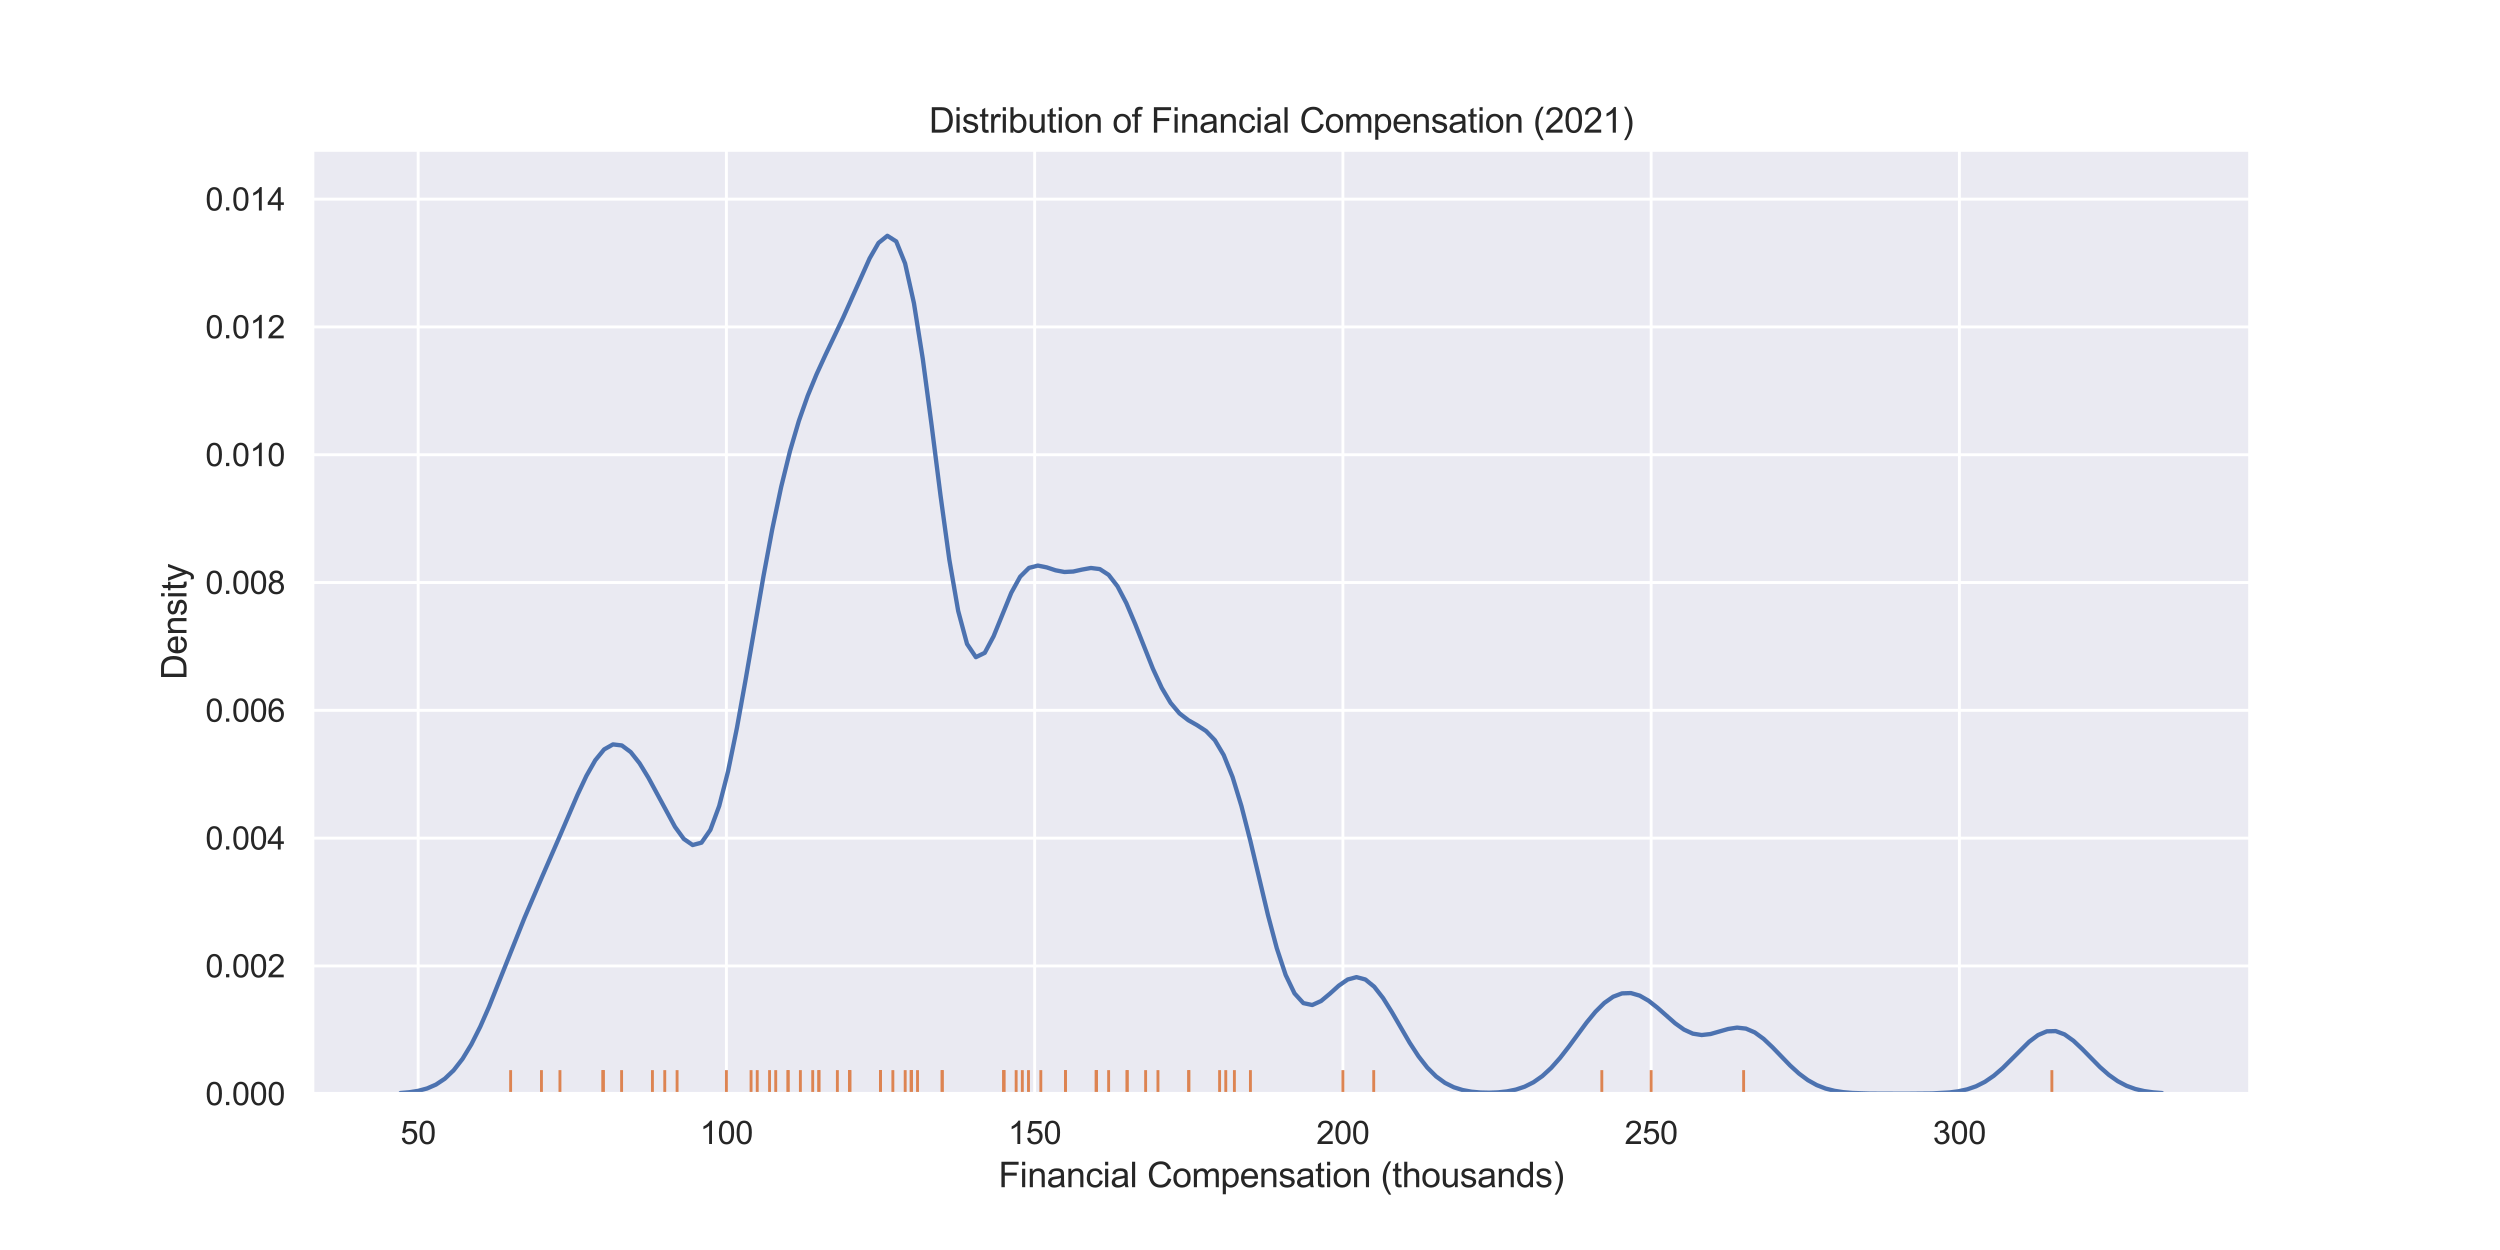 <?xml version="1.0" encoding="utf-8" standalone="no"?>
<!DOCTYPE svg PUBLIC "-//W3C//DTD SVG 1.1//EN"
  "http://www.w3.org/Graphics/SVG/1.1/DTD/svg11.dtd">
<svg height="432pt" version="1.1" viewBox="0 0 864 432" width="864pt" xmlns="http://www.w3.org/2000/svg" xmlns:xlink="http://www.w3.org/1999/xlink">
 <defs>
  <style type="text/css">*{stroke-linecap:butt;stroke-linejoin:round;}</style>
 </defs>
 <g id="figure_1">
  <g id="patch_1">
   <path d="M 0 432 
L 864 432 
L 864 0 
L 0 0 
z
" style="fill:#ffffff;"/>
  </g>
  <g id="axes_1">
   <g id="patch_2">
    <path d="M 108 378 
L 777.6 378 
L 777.6 51.84 
L 108 51.84 
z
" style="fill:#eaeaf2;"/>
   </g>
   <g id="matplotlib.axis_1">
    <g id="xtick_1">
     <g id="line2d_1">
      <path clip-path="url(#pac7ac197fe)" d="M 144.515 378 
L 144.515 51.84 
" style="fill:none;stroke:#ffffff;stroke-linecap:round;"/>
     </g>
     <g id="text_1">
      <!-- 50 -->
      <g style="fill:#262626;" transform="translate(138.398 395.374)scale(0.11 -0.11)">
       <defs>
        <path d="M 266 1200 
L 856 1250 
Q 922 819 1161 601 
Q 1400 384 1738 384 
Q 2144 384 2425 690 
Q 2706 997 2706 1503 
Q 2706 1984 2436 2262 
Q 2166 2541 1728 2541 
Q 1456 2541 1237 2417 
Q 1019 2294 894 2097 
L 366 2166 
L 809 4519 
L 3088 4519 
L 3088 3981 
L 1259 3981 
L 1013 2750 
Q 1425 3038 1878 3038 
Q 2478 3038 2890 2622 
Q 3303 2206 3303 1553 
Q 3303 931 2941 478 
Q 2500 -78 1738 -78 
Q 1113 -78 717 272 
Q 322 622 266 1200 
z
" id="ArialMT-35" transform="scale(0.016)"/>
        <path d="M 266 2259 
Q 266 3072 433 3567 
Q 600 4063 929 4331 
Q 1259 4600 1759 4600 
Q 2128 4600 2406 4451 
Q 2684 4303 2865 4023 
Q 3047 3744 3150 3342 
Q 3253 2941 3253 2259 
Q 3253 1453 3087 958 
Q 2922 463 2592 192 
Q 2263 -78 1759 -78 
Q 1097 -78 719 397 
Q 266 969 266 2259 
z
M 844 2259 
Q 844 1131 1108 757 
Q 1372 384 1759 384 
Q 2147 384 2411 759 
Q 2675 1134 2675 2259 
Q 2675 3391 2411 3762 
Q 2147 4134 1753 4134 
Q 1366 4134 1134 3806 
Q 844 3388 844 2259 
z
" id="ArialMT-30" transform="scale(0.016)"/>
       </defs>
       <use xlink:href="#ArialMT-35"/>
       <use x="55.615" xlink:href="#ArialMT-30"/>
      </g>
     </g>
    </g>
    <g id="xtick_2">
     <g id="line2d_2">
      <path clip-path="url(#pac7ac197fe)" d="M 251.046 378 
L 251.046 51.84 
" style="fill:none;stroke:#ffffff;stroke-linecap:round;"/>
     </g>
     <g id="text_2">
      <!-- 100 -->
      <g style="fill:#262626;" transform="translate(241.87 395.374)scale(0.11 -0.11)">
       <defs>
        <path d="M 2384 0 
L 1822 0 
L 1822 3584 
Q 1619 3391 1289 3197 
Q 959 3003 697 2906 
L 697 3450 
Q 1169 3672 1522 3987 
Q 1875 4303 2022 4600 
L 2384 4600 
L 2384 0 
z
" id="ArialMT-31" transform="scale(0.016)"/>
       </defs>
       <use xlink:href="#ArialMT-31"/>
       <use x="55.615" xlink:href="#ArialMT-30"/>
       <use x="111.23" xlink:href="#ArialMT-30"/>
      </g>
     </g>
    </g>
    <g id="xtick_3">
     <g id="line2d_3">
      <path clip-path="url(#pac7ac197fe)" d="M 357.576 378 
L 357.576 51.84 
" style="fill:none;stroke:#ffffff;stroke-linecap:round;"/>
     </g>
     <g id="text_3">
      <!-- 150 -->
      <g style="fill:#262626;" transform="translate(348.4 395.374)scale(0.11 -0.11)">
       <use xlink:href="#ArialMT-31"/>
       <use x="55.615" xlink:href="#ArialMT-35"/>
       <use x="111.23" xlink:href="#ArialMT-30"/>
      </g>
     </g>
    </g>
    <g id="xtick_4">
     <g id="line2d_4">
      <path clip-path="url(#pac7ac197fe)" d="M 464.106 378 
L 464.106 51.84 
" style="fill:none;stroke:#ffffff;stroke-linecap:round;"/>
     </g>
     <g id="text_4">
      <!-- 200 -->
      <g style="fill:#262626;" transform="translate(454.93 395.374)scale(0.11 -0.11)">
       <defs>
        <path d="M 3222 541 
L 3222 0 
L 194 0 
Q 188 203 259 391 
Q 375 700 629 1000 
Q 884 1300 1366 1694 
Q 2113 2306 2375 2664 
Q 2638 3022 2638 3341 
Q 2638 3675 2398 3904 
Q 2159 4134 1775 4134 
Q 1369 4134 1125 3890 
Q 881 3647 878 3216 
L 300 3275 
Q 359 3922 746 4261 
Q 1134 4600 1788 4600 
Q 2447 4600 2831 4234 
Q 3216 3869 3216 3328 
Q 3216 3053 3103 2787 
Q 2991 2522 2730 2228 
Q 2469 1934 1863 1422 
Q 1356 997 1212 845 
Q 1069 694 975 541 
L 3222 541 
z
" id="ArialMT-32" transform="scale(0.016)"/>
       </defs>
       <use xlink:href="#ArialMT-32"/>
       <use x="55.615" xlink:href="#ArialMT-30"/>
       <use x="111.23" xlink:href="#ArialMT-30"/>
      </g>
     </g>
    </g>
    <g id="xtick_5">
     <g id="line2d_5">
      <path clip-path="url(#pac7ac197fe)" d="M 570.636 378 
L 570.636 51.84 
" style="fill:none;stroke:#ffffff;stroke-linecap:round;"/>
     </g>
     <g id="text_5">
      <!-- 250 -->
      <g style="fill:#262626;" transform="translate(561.461 395.374)scale(0.11 -0.11)">
       <use xlink:href="#ArialMT-32"/>
       <use x="55.615" xlink:href="#ArialMT-35"/>
       <use x="111.23" xlink:href="#ArialMT-30"/>
      </g>
     </g>
    </g>
    <g id="xtick_6">
     <g id="line2d_6">
      <path clip-path="url(#pac7ac197fe)" d="M 677.166 378 
L 677.166 51.84 
" style="fill:none;stroke:#ffffff;stroke-linecap:round;"/>
     </g>
     <g id="text_6">
      <!-- 300 -->
      <g style="fill:#262626;" transform="translate(667.991 395.374)scale(0.11 -0.11)">
       <defs>
        <path d="M 269 1209 
L 831 1284 
Q 928 806 1161 595 
Q 1394 384 1728 384 
Q 2125 384 2398 659 
Q 2672 934 2672 1341 
Q 2672 1728 2419 1979 
Q 2166 2231 1775 2231 
Q 1616 2231 1378 2169 
L 1441 2663 
Q 1497 2656 1531 2656 
Q 1891 2656 2178 2843 
Q 2466 3031 2466 3422 
Q 2466 3731 2256 3934 
Q 2047 4138 1716 4138 
Q 1388 4138 1169 3931 
Q 950 3725 888 3313 
L 325 3413 
Q 428 3978 793 4289 
Q 1159 4600 1703 4600 
Q 2078 4600 2393 4439 
Q 2709 4278 2876 4000 
Q 3044 3722 3044 3409 
Q 3044 3113 2884 2869 
Q 2725 2625 2413 2481 
Q 2819 2388 3044 2092 
Q 3269 1797 3269 1353 
Q 3269 753 2831 336 
Q 2394 -81 1725 -81 
Q 1122 -81 723 278 
Q 325 638 269 1209 
z
" id="ArialMT-33" transform="scale(0.016)"/>
       </defs>
       <use xlink:href="#ArialMT-33"/>
       <use x="55.615" xlink:href="#ArialMT-30"/>
       <use x="111.23" xlink:href="#ArialMT-30"/>
      </g>
     </g>
    </g>
    <g id="text_7">
     <!-- Financial Compensation (thousands) -->
     <g style="fill:#262626;" transform="translate(345.087 410.295)scale(0.12 -0.12)">
      <defs>
       <path d="M 525 0 
L 525 4581 
L 3616 4581 
L 3616 4041 
L 1131 4041 
L 1131 2622 
L 3281 2622 
L 3281 2081 
L 1131 2081 
L 1131 0 
L 525 0 
z
" id="ArialMT-46" transform="scale(0.016)"/>
       <path d="M 425 3934 
L 425 4581 
L 988 4581 
L 988 3934 
L 425 3934 
z
M 425 0 
L 425 3319 
L 988 3319 
L 988 0 
L 425 0 
z
" id="ArialMT-69" transform="scale(0.016)"/>
       <path d="M 422 0 
L 422 3319 
L 928 3319 
L 928 2847 
Q 1294 3394 1984 3394 
Q 2284 3394 2536 3286 
Q 2788 3178 2913 3003 
Q 3038 2828 3088 2588 
Q 3119 2431 3119 2041 
L 3119 0 
L 2556 0 
L 2556 2019 
Q 2556 2363 2490 2533 
Q 2425 2703 2258 2804 
Q 2091 2906 1866 2906 
Q 1506 2906 1245 2678 
Q 984 2450 984 1813 
L 984 0 
L 422 0 
z
" id="ArialMT-6e" transform="scale(0.016)"/>
       <path d="M 2588 409 
Q 2275 144 1986 34 
Q 1697 -75 1366 -75 
Q 819 -75 525 192 
Q 231 459 231 875 
Q 231 1119 342 1320 
Q 453 1522 633 1644 
Q 813 1766 1038 1828 
Q 1203 1872 1538 1913 
Q 2219 1994 2541 2106 
Q 2544 2222 2544 2253 
Q 2544 2597 2384 2738 
Q 2169 2928 1744 2928 
Q 1347 2928 1158 2789 
Q 969 2650 878 2297 
L 328 2372 
Q 403 2725 575 2942 
Q 747 3159 1072 3276 
Q 1397 3394 1825 3394 
Q 2250 3394 2515 3294 
Q 2781 3194 2906 3042 
Q 3031 2891 3081 2659 
Q 3109 2516 3109 2141 
L 3109 1391 
Q 3109 606 3145 398 
Q 3181 191 3288 0 
L 2700 0 
Q 2613 175 2588 409 
z
M 2541 1666 
Q 2234 1541 1622 1453 
Q 1275 1403 1131 1340 
Q 988 1278 909 1158 
Q 831 1038 831 891 
Q 831 666 1001 516 
Q 1172 366 1500 366 
Q 1825 366 2078 508 
Q 2331 650 2450 897 
Q 2541 1088 2541 1459 
L 2541 1666 
z
" id="ArialMT-61" transform="scale(0.016)"/>
       <path d="M 2588 1216 
L 3141 1144 
Q 3050 572 2676 248 
Q 2303 -75 1759 -75 
Q 1078 -75 664 370 
Q 250 816 250 1647 
Q 250 2184 428 2587 
Q 606 2991 970 3192 
Q 1334 3394 1763 3394 
Q 2303 3394 2647 3120 
Q 2991 2847 3088 2344 
L 2541 2259 
Q 2463 2594 2264 2762 
Q 2066 2931 1784 2931 
Q 1359 2931 1093 2626 
Q 828 2322 828 1663 
Q 828 994 1084 691 
Q 1341 388 1753 388 
Q 2084 388 2306 591 
Q 2528 794 2588 1216 
z
" id="ArialMT-63" transform="scale(0.016)"/>
       <path d="M 409 0 
L 409 4581 
L 972 4581 
L 972 0 
L 409 0 
z
" id="ArialMT-6c" transform="scale(0.016)"/>
       <path id="ArialMT-20" transform="scale(0.016)"/>
       <path d="M 3763 1606 
L 4369 1453 
Q 4178 706 3683 314 
Q 3188 -78 2472 -78 
Q 1731 -78 1267 223 
Q 803 525 561 1097 
Q 319 1669 319 2325 
Q 319 3041 592 3573 
Q 866 4106 1370 4382 
Q 1875 4659 2481 4659 
Q 3169 4659 3637 4309 
Q 4106 3959 4291 3325 
L 3694 3184 
Q 3534 3684 3231 3912 
Q 2928 4141 2469 4141 
Q 1941 4141 1586 3887 
Q 1231 3634 1087 3207 
Q 944 2781 944 2328 
Q 944 1744 1114 1308 
Q 1284 872 1643 656 
Q 2003 441 2422 441 
Q 2931 441 3284 734 
Q 3638 1028 3763 1606 
z
" id="ArialMT-43" transform="scale(0.016)"/>
       <path d="M 213 1659 
Q 213 2581 725 3025 
Q 1153 3394 1769 3394 
Q 2453 3394 2887 2945 
Q 3322 2497 3322 1706 
Q 3322 1066 3130 698 
Q 2938 331 2570 128 
Q 2203 -75 1769 -75 
Q 1072 -75 642 372 
Q 213 819 213 1659 
z
M 791 1659 
Q 791 1022 1069 705 
Q 1347 388 1769 388 
Q 2188 388 2466 706 
Q 2744 1025 2744 1678 
Q 2744 2294 2464 2611 
Q 2184 2928 1769 2928 
Q 1347 2928 1069 2612 
Q 791 2297 791 1659 
z
" id="ArialMT-6f" transform="scale(0.016)"/>
       <path d="M 422 0 
L 422 3319 
L 925 3319 
L 925 2853 
Q 1081 3097 1340 3245 
Q 1600 3394 1931 3394 
Q 2300 3394 2536 3241 
Q 2772 3088 2869 2813 
Q 3263 3394 3894 3394 
Q 4388 3394 4653 3120 
Q 4919 2847 4919 2278 
L 4919 0 
L 4359 0 
L 4359 2091 
Q 4359 2428 4304 2576 
Q 4250 2725 4106 2815 
Q 3963 2906 3769 2906 
Q 3419 2906 3187 2673 
Q 2956 2441 2956 1928 
L 2956 0 
L 2394 0 
L 2394 2156 
Q 2394 2531 2256 2718 
Q 2119 2906 1806 2906 
Q 1569 2906 1367 2781 
Q 1166 2656 1075 2415 
Q 984 2175 984 1722 
L 984 0 
L 422 0 
z
" id="ArialMT-6d" transform="scale(0.016)"/>
       <path d="M 422 -1272 
L 422 3319 
L 934 3319 
L 934 2888 
Q 1116 3141 1344 3267 
Q 1572 3394 1897 3394 
Q 2322 3394 2647 3175 
Q 2972 2956 3137 2557 
Q 3303 2159 3303 1684 
Q 3303 1175 3120 767 
Q 2938 359 2589 142 
Q 2241 -75 1856 -75 
Q 1575 -75 1351 44 
Q 1128 163 984 344 
L 984 -1272 
L 422 -1272 
z
M 931 1641 
Q 931 1000 1190 694 
Q 1450 388 1819 388 
Q 2194 388 2461 705 
Q 2728 1022 2728 1688 
Q 2728 2322 2467 2637 
Q 2206 2953 1844 2953 
Q 1484 2953 1207 2617 
Q 931 2281 931 1641 
z
" id="ArialMT-70" transform="scale(0.016)"/>
       <path d="M 2694 1069 
L 3275 997 
Q 3138 488 2766 206 
Q 2394 -75 1816 -75 
Q 1088 -75 661 373 
Q 234 822 234 1631 
Q 234 2469 665 2931 
Q 1097 3394 1784 3394 
Q 2450 3394 2872 2941 
Q 3294 2488 3294 1666 
Q 3294 1616 3291 1516 
L 816 1516 
Q 847 969 1125 678 
Q 1403 388 1819 388 
Q 2128 388 2347 550 
Q 2566 713 2694 1069 
z
M 847 1978 
L 2700 1978 
Q 2663 2397 2488 2606 
Q 2219 2931 1791 2931 
Q 1403 2931 1139 2672 
Q 875 2413 847 1978 
z
" id="ArialMT-65" transform="scale(0.016)"/>
       <path d="M 197 991 
L 753 1078 
Q 800 744 1014 566 
Q 1228 388 1613 388 
Q 2000 388 2187 545 
Q 2375 703 2375 916 
Q 2375 1106 2209 1216 
Q 2094 1291 1634 1406 
Q 1016 1563 777 1677 
Q 538 1791 414 1992 
Q 291 2194 291 2438 
Q 291 2659 392 2848 
Q 494 3038 669 3163 
Q 800 3259 1026 3326 
Q 1253 3394 1513 3394 
Q 1903 3394 2198 3281 
Q 2494 3169 2634 2976 
Q 2775 2784 2828 2463 
L 2278 2388 
Q 2241 2644 2061 2787 
Q 1881 2931 1553 2931 
Q 1166 2931 1000 2803 
Q 834 2675 834 2503 
Q 834 2394 903 2306 
Q 972 2216 1119 2156 
Q 1203 2125 1616 2013 
Q 2213 1853 2448 1751 
Q 2684 1650 2818 1456 
Q 2953 1263 2953 975 
Q 2953 694 2789 445 
Q 2625 197 2315 61 
Q 2006 -75 1616 -75 
Q 969 -75 630 194 
Q 291 463 197 991 
z
" id="ArialMT-73" transform="scale(0.016)"/>
       <path d="M 1650 503 
L 1731 6 
Q 1494 -44 1306 -44 
Q 1000 -44 831 53 
Q 663 150 594 308 
Q 525 466 525 972 
L 525 2881 
L 113 2881 
L 113 3319 
L 525 3319 
L 525 4141 
L 1084 4478 
L 1084 3319 
L 1650 3319 
L 1650 2881 
L 1084 2881 
L 1084 941 
Q 1084 700 1114 631 
Q 1144 563 1211 522 
Q 1278 481 1403 481 
Q 1497 481 1650 503 
z
" id="ArialMT-74" transform="scale(0.016)"/>
       <path d="M 1497 -1347 
Q 1031 -759 709 28 
Q 388 816 388 1659 
Q 388 2403 628 3084 
Q 909 3875 1497 4659 
L 1900 4659 
Q 1522 4009 1400 3731 
Q 1209 3300 1100 2831 
Q 966 2247 966 1656 
Q 966 153 1900 -1347 
L 1497 -1347 
z
" id="ArialMT-28" transform="scale(0.016)"/>
       <path d="M 422 0 
L 422 4581 
L 984 4581 
L 984 2938 
Q 1378 3394 1978 3394 
Q 2347 3394 2619 3248 
Q 2891 3103 3008 2847 
Q 3125 2591 3125 2103 
L 3125 0 
L 2563 0 
L 2563 2103 
Q 2563 2525 2380 2717 
Q 2197 2909 1863 2909 
Q 1613 2909 1392 2779 
Q 1172 2650 1078 2428 
Q 984 2206 984 1816 
L 984 0 
L 422 0 
z
" id="ArialMT-68" transform="scale(0.016)"/>
       <path d="M 2597 0 
L 2597 488 
Q 2209 -75 1544 -75 
Q 1250 -75 995 37 
Q 741 150 617 320 
Q 494 491 444 738 
Q 409 903 409 1263 
L 409 3319 
L 972 3319 
L 972 1478 
Q 972 1038 1006 884 
Q 1059 663 1231 536 
Q 1403 409 1656 409 
Q 1909 409 2131 539 
Q 2353 669 2445 892 
Q 2538 1116 2538 1541 
L 2538 3319 
L 3100 3319 
L 3100 0 
L 2597 0 
z
" id="ArialMT-75" transform="scale(0.016)"/>
       <path d="M 2575 0 
L 2575 419 
Q 2259 -75 1647 -75 
Q 1250 -75 917 144 
Q 584 363 401 755 
Q 219 1147 219 1656 
Q 219 2153 384 2558 
Q 550 2963 881 3178 
Q 1213 3394 1622 3394 
Q 1922 3394 2156 3267 
Q 2391 3141 2538 2938 
L 2538 4581 
L 3097 4581 
L 3097 0 
L 2575 0 
z
M 797 1656 
Q 797 1019 1065 703 
Q 1334 388 1700 388 
Q 2069 388 2326 689 
Q 2584 991 2584 1609 
Q 2584 2291 2321 2609 
Q 2059 2928 1675 2928 
Q 1300 2928 1048 2622 
Q 797 2316 797 1656 
z
" id="ArialMT-64" transform="scale(0.016)"/>
       <path d="M 791 -1347 
L 388 -1347 
Q 1322 153 1322 1656 
Q 1322 2244 1188 2822 
Q 1081 3291 891 3722 
Q 769 4003 388 4659 
L 791 4659 
Q 1378 3875 1659 3084 
Q 1900 2403 1900 1659 
Q 1900 816 1576 28 
Q 1253 -759 791 -1347 
z
" id="ArialMT-29" transform="scale(0.016)"/>
      </defs>
      <use xlink:href="#ArialMT-46"/>
      <use x="61.084" xlink:href="#ArialMT-69"/>
      <use x="83.301" xlink:href="#ArialMT-6e"/>
      <use x="138.916" xlink:href="#ArialMT-61"/>
      <use x="194.531" xlink:href="#ArialMT-6e"/>
      <use x="250.146" xlink:href="#ArialMT-63"/>
      <use x="300.146" xlink:href="#ArialMT-69"/>
      <use x="322.363" xlink:href="#ArialMT-61"/>
      <use x="377.979" xlink:href="#ArialMT-6c"/>
      <use x="400.195" xlink:href="#ArialMT-20"/>
      <use x="427.979" xlink:href="#ArialMT-43"/>
      <use x="500.195" xlink:href="#ArialMT-6f"/>
      <use x="555.811" xlink:href="#ArialMT-6d"/>
      <use x="639.111" xlink:href="#ArialMT-70"/>
      <use x="694.727" xlink:href="#ArialMT-65"/>
      <use x="750.342" xlink:href="#ArialMT-6e"/>
      <use x="805.957" xlink:href="#ArialMT-73"/>
      <use x="855.957" xlink:href="#ArialMT-61"/>
      <use x="911.572" xlink:href="#ArialMT-74"/>
      <use x="939.355" xlink:href="#ArialMT-69"/>
      <use x="961.572" xlink:href="#ArialMT-6f"/>
      <use x="1017.188" xlink:href="#ArialMT-6e"/>
      <use x="1072.803" xlink:href="#ArialMT-20"/>
      <use x="1100.586" xlink:href="#ArialMT-28"/>
      <use x="1133.887" xlink:href="#ArialMT-74"/>
      <use x="1161.67" xlink:href="#ArialMT-68"/>
      <use x="1217.285" xlink:href="#ArialMT-6f"/>
      <use x="1272.9" xlink:href="#ArialMT-75"/>
      <use x="1328.516" xlink:href="#ArialMT-73"/>
      <use x="1378.516" xlink:href="#ArialMT-61"/>
      <use x="1434.131" xlink:href="#ArialMT-6e"/>
      <use x="1489.746" xlink:href="#ArialMT-64"/>
      <use x="1545.361" xlink:href="#ArialMT-73"/>
      <use x="1595.361" xlink:href="#ArialMT-29"/>
     </g>
    </g>
   </g>
   <g id="matplotlib.axis_2">
    <g id="ytick_1">
     <g id="line2d_7">
      <path clip-path="url(#pac7ac197fe)" d="M 108 378 
L 777.6 378 
" style="fill:none;stroke:#ffffff;stroke-linecap:round;"/>
     </g>
     <g id="text_8">
      <!-- 0.000 -->
      <g style="fill:#262626;" transform="translate(70.976 381.937)scale(0.11 -0.11)">
       <defs>
        <path d="M 581 0 
L 581 641 
L 1222 641 
L 1222 0 
L 581 0 
z
" id="ArialMT-2e" transform="scale(0.016)"/>
       </defs>
       <use xlink:href="#ArialMT-30"/>
       <use x="55.615" xlink:href="#ArialMT-2e"/>
       <use x="83.398" xlink:href="#ArialMT-30"/>
       <use x="139.014" xlink:href="#ArialMT-30"/>
       <use x="194.629" xlink:href="#ArialMT-30"/>
      </g>
     </g>
    </g>
    <g id="ytick_2">
     <g id="line2d_8">
      <path clip-path="url(#pac7ac197fe)" d="M 108 333.831 
L 777.6 333.831 
" style="fill:none;stroke:#ffffff;stroke-linecap:round;"/>
     </g>
     <g id="text_9">
      <!-- 0.002 -->
      <g style="fill:#262626;" transform="translate(70.976 337.768)scale(0.11 -0.11)">
       <use xlink:href="#ArialMT-30"/>
       <use x="55.615" xlink:href="#ArialMT-2e"/>
       <use x="83.398" xlink:href="#ArialMT-30"/>
       <use x="139.014" xlink:href="#ArialMT-30"/>
       <use x="194.629" xlink:href="#ArialMT-32"/>
      </g>
     </g>
    </g>
    <g id="ytick_3">
     <g id="line2d_9">
      <path clip-path="url(#pac7ac197fe)" d="M 108 289.662 
L 777.6 289.662 
" style="fill:none;stroke:#ffffff;stroke-linecap:round;"/>
     </g>
     <g id="text_10">
      <!-- 0.004 -->
      <g style="fill:#262626;" transform="translate(70.976 293.599)scale(0.11 -0.11)">
       <defs>
        <path d="M 2069 0 
L 2069 1097 
L 81 1097 
L 81 1613 
L 2172 4581 
L 2631 4581 
L 2631 1613 
L 3250 1613 
L 3250 1097 
L 2631 1097 
L 2631 0 
L 2069 0 
z
M 2069 1613 
L 2069 3678 
L 634 1613 
L 2069 1613 
z
" id="ArialMT-34" transform="scale(0.016)"/>
       </defs>
       <use xlink:href="#ArialMT-30"/>
       <use x="55.615" xlink:href="#ArialMT-2e"/>
       <use x="83.398" xlink:href="#ArialMT-30"/>
       <use x="139.014" xlink:href="#ArialMT-30"/>
       <use x="194.629" xlink:href="#ArialMT-34"/>
      </g>
     </g>
    </g>
    <g id="ytick_4">
     <g id="line2d_10">
      <path clip-path="url(#pac7ac197fe)" d="M 108 245.493 
L 777.6 245.493 
" style="fill:none;stroke:#ffffff;stroke-linecap:round;"/>
     </g>
     <g id="text_11">
      <!-- 0.006 -->
      <g style="fill:#262626;" transform="translate(70.976 249.43)scale(0.11 -0.11)">
       <defs>
        <path d="M 3184 3459 
L 2625 3416 
Q 2550 3747 2413 3897 
Q 2184 4138 1850 4138 
Q 1581 4138 1378 3988 
Q 1113 3794 959 3422 
Q 806 3050 800 2363 
Q 1003 2672 1297 2822 
Q 1591 2972 1913 2972 
Q 2475 2972 2870 2558 
Q 3266 2144 3266 1488 
Q 3266 1056 3080 686 
Q 2894 316 2569 119 
Q 2244 -78 1831 -78 
Q 1128 -78 684 439 
Q 241 956 241 2144 
Q 241 3472 731 4075 
Q 1159 4600 1884 4600 
Q 2425 4600 2770 4297 
Q 3116 3994 3184 3459 
z
M 888 1484 
Q 888 1194 1011 928 
Q 1134 663 1356 523 
Q 1578 384 1822 384 
Q 2178 384 2434 671 
Q 2691 959 2691 1453 
Q 2691 1928 2437 2201 
Q 2184 2475 1800 2475 
Q 1419 2475 1153 2201 
Q 888 1928 888 1484 
z
" id="ArialMT-36" transform="scale(0.016)"/>
       </defs>
       <use xlink:href="#ArialMT-30"/>
       <use x="55.615" xlink:href="#ArialMT-2e"/>
       <use x="83.398" xlink:href="#ArialMT-30"/>
       <use x="139.014" xlink:href="#ArialMT-30"/>
       <use x="194.629" xlink:href="#ArialMT-36"/>
      </g>
     </g>
    </g>
    <g id="ytick_5">
     <g id="line2d_11">
      <path clip-path="url(#pac7ac197fe)" d="M 108 201.324 
L 777.6 201.324 
" style="fill:none;stroke:#ffffff;stroke-linecap:round;"/>
     </g>
     <g id="text_12">
      <!-- 0.008 -->
      <g style="fill:#262626;" transform="translate(70.976 205.261)scale(0.11 -0.11)">
       <defs>
        <path d="M 1131 2484 
Q 781 2613 612 2850 
Q 444 3088 444 3419 
Q 444 3919 803 4259 
Q 1163 4600 1759 4600 
Q 2359 4600 2725 4251 
Q 3091 3903 3091 3403 
Q 3091 3084 2923 2848 
Q 2756 2613 2416 2484 
Q 2838 2347 3058 2040 
Q 3278 1734 3278 1309 
Q 3278 722 2862 322 
Q 2447 -78 1769 -78 
Q 1091 -78 675 323 
Q 259 725 259 1325 
Q 259 1772 486 2073 
Q 713 2375 1131 2484 
z
M 1019 3438 
Q 1019 3113 1228 2906 
Q 1438 2700 1772 2700 
Q 2097 2700 2305 2904 
Q 2513 3109 2513 3406 
Q 2513 3716 2298 3927 
Q 2084 4138 1766 4138 
Q 1444 4138 1231 3931 
Q 1019 3725 1019 3438 
z
M 838 1322 
Q 838 1081 952 856 
Q 1066 631 1291 507 
Q 1516 384 1775 384 
Q 2178 384 2440 643 
Q 2703 903 2703 1303 
Q 2703 1709 2433 1975 
Q 2163 2241 1756 2241 
Q 1359 2241 1098 1978 
Q 838 1716 838 1322 
z
" id="ArialMT-38" transform="scale(0.016)"/>
       </defs>
       <use xlink:href="#ArialMT-30"/>
       <use x="55.615" xlink:href="#ArialMT-2e"/>
       <use x="83.398" xlink:href="#ArialMT-30"/>
       <use x="139.014" xlink:href="#ArialMT-30"/>
       <use x="194.629" xlink:href="#ArialMT-38"/>
      </g>
     </g>
    </g>
    <g id="ytick_6">
     <g id="line2d_12">
      <path clip-path="url(#pac7ac197fe)" d="M 108 157.155 
L 777.6 157.155 
" style="fill:none;stroke:#ffffff;stroke-linecap:round;"/>
     </g>
     <g id="text_13">
      <!-- 0.010 -->
      <g style="fill:#262626;" transform="translate(70.976 161.092)scale(0.11 -0.11)">
       <use xlink:href="#ArialMT-30"/>
       <use x="55.615" xlink:href="#ArialMT-2e"/>
       <use x="83.398" xlink:href="#ArialMT-30"/>
       <use x="139.014" xlink:href="#ArialMT-31"/>
       <use x="194.629" xlink:href="#ArialMT-30"/>
      </g>
     </g>
    </g>
    <g id="ytick_7">
     <g id="line2d_13">
      <path clip-path="url(#pac7ac197fe)" d="M 108 112.986 
L 777.6 112.986 
" style="fill:none;stroke:#ffffff;stroke-linecap:round;"/>
     </g>
     <g id="text_14">
      <!-- 0.012 -->
      <g style="fill:#262626;" transform="translate(70.976 116.923)scale(0.11 -0.11)">
       <use xlink:href="#ArialMT-30"/>
       <use x="55.615" xlink:href="#ArialMT-2e"/>
       <use x="83.398" xlink:href="#ArialMT-30"/>
       <use x="139.014" xlink:href="#ArialMT-31"/>
       <use x="194.629" xlink:href="#ArialMT-32"/>
      </g>
     </g>
    </g>
    <g id="ytick_8">
     <g id="line2d_14">
      <path clip-path="url(#pac7ac197fe)" d="M 108 68.817 
L 777.6 68.817 
" style="fill:none;stroke:#ffffff;stroke-linecap:round;"/>
     </g>
     <g id="text_15">
      <!-- 0.014 -->
      <g style="fill:#262626;" transform="translate(70.976 72.754)scale(0.11 -0.11)">
       <use xlink:href="#ArialMT-30"/>
       <use x="55.615" xlink:href="#ArialMT-2e"/>
       <use x="83.398" xlink:href="#ArialMT-30"/>
       <use x="139.014" xlink:href="#ArialMT-31"/>
       <use x="194.629" xlink:href="#ArialMT-34"/>
      </g>
     </g>
    </g>
    <g id="text_16">
     <!-- Density -->
     <g style="fill:#262626;" transform="translate(64.45 234.926)rotate(-90)scale(0.12 -0.12)">
      <defs>
       <path d="M 494 0 
L 494 4581 
L 2072 4581 
Q 2606 4581 2888 4516 
Q 3281 4425 3559 4188 
Q 3922 3881 4101 3404 
Q 4281 2928 4281 2316 
Q 4281 1794 4159 1391 
Q 4038 988 3847 723 
Q 3656 459 3429 307 
Q 3203 156 2883 78 
Q 2563 0 2147 0 
L 494 0 
z
M 1100 541 
L 2078 541 
Q 2531 541 2789 625 
Q 3047 709 3200 863 
Q 3416 1078 3536 1442 
Q 3656 1806 3656 2325 
Q 3656 3044 3420 3430 
Q 3184 3816 2847 3947 
Q 2603 4041 2063 4041 
L 1100 4041 
L 1100 541 
z
" id="ArialMT-44" transform="scale(0.016)"/>
       <path d="M 397 -1278 
L 334 -750 
Q 519 -800 656 -800 
Q 844 -800 956 -737 
Q 1069 -675 1141 -563 
Q 1194 -478 1313 -144 
Q 1328 -97 1363 -6 
L 103 3319 
L 709 3319 
L 1400 1397 
Q 1534 1031 1641 628 
Q 1738 1016 1872 1384 
L 2581 3319 
L 3144 3319 
L 1881 -56 
Q 1678 -603 1566 -809 
Q 1416 -1088 1222 -1217 
Q 1028 -1347 759 -1347 
Q 597 -1347 397 -1278 
z
" id="ArialMT-79" transform="scale(0.016)"/>
      </defs>
      <use xlink:href="#ArialMT-44"/>
      <use x="72.217" xlink:href="#ArialMT-65"/>
      <use x="127.832" xlink:href="#ArialMT-6e"/>
      <use x="183.447" xlink:href="#ArialMT-73"/>
      <use x="233.447" xlink:href="#ArialMT-69"/>
      <use x="255.664" xlink:href="#ArialMT-74"/>
      <use x="283.447" xlink:href="#ArialMT-79"/>
     </g>
    </g>
   </g>
   <g id="LineCollection_1">
    <path clip-path="url(#pac7ac197fe)" d="M 314.964 378 
L 314.964 369.846 
" style="fill:none;stroke:#dd8452;"/>
    <path clip-path="url(#pac7ac197fe)" d="M 293.658 378 
L 293.658 369.846 
" style="fill:none;stroke:#dd8452;"/>
    <path clip-path="url(#pac7ac197fe)" d="M 355.445 378 
L 355.445 369.846 
" style="fill:none;stroke:#dd8452;"/>
    <path clip-path="url(#pac7ac197fe)" d="M 283.005 378 
L 283.005 369.846 
" style="fill:none;stroke:#dd8452;"/>
    <path clip-path="url(#pac7ac197fe)" d="M 368.229 378 
L 368.229 369.846 
" style="fill:none;stroke:#dd8452;"/>
    <path clip-path="url(#pac7ac197fe)" d="M 314.964 378 
L 314.964 369.846 
" style="fill:none;stroke:#dd8452;"/>
    <path clip-path="url(#pac7ac197fe)" d="M 317.094 378 
L 317.094 369.846 
" style="fill:none;stroke:#dd8452;"/>
    <path clip-path="url(#pac7ac197fe)" d="M 176.474 378 
L 176.474 369.846 
" style="fill:none;stroke:#dd8452;"/>
    <path clip-path="url(#pac7ac197fe)" d="M 421.494 378 
L 421.494 369.846 
" style="fill:none;stroke:#dd8452;"/>
    <path clip-path="url(#pac7ac197fe)" d="M 389.535 378 
L 389.535 369.846 
" style="fill:none;stroke:#dd8452;"/>
    <path clip-path="url(#pac7ac197fe)" d="M 553.591 378 
L 553.591 369.846 
" style="fill:none;stroke:#dd8452;"/>
    <path clip-path="url(#pac7ac197fe)" d="M 276.613 378 
L 276.613 369.846 
" style="fill:none;stroke:#dd8452;"/>
    <path clip-path="url(#pac7ac197fe)" d="M 383.143 378 
L 383.143 369.846 
" style="fill:none;stroke:#dd8452;"/>
    <path clip-path="url(#pac7ac197fe)" d="M 602.595 378 
L 602.595 369.846 
" style="fill:none;stroke:#dd8452;"/>
    <path clip-path="url(#pac7ac197fe)" d="M 293.658 378 
L 293.658 369.846 
" style="fill:none;stroke:#dd8452;"/>
    <path clip-path="url(#pac7ac197fe)" d="M 187.127 378 
L 187.127 369.846 
" style="fill:none;stroke:#dd8452;"/>
    <path clip-path="url(#pac7ac197fe)" d="M 389.535 378 
L 389.535 369.846 
" style="fill:none;stroke:#dd8452;"/>
    <path clip-path="url(#pac7ac197fe)" d="M 709.126 378 
L 709.126 369.846 
" style="fill:none;stroke:#dd8452;"/>
    <path clip-path="url(#pac7ac197fe)" d="M 234.001 378 
L 234.001 369.846 
" style="fill:none;stroke:#dd8452;"/>
    <path clip-path="url(#pac7ac197fe)" d="M 353.315 378 
L 353.315 369.846 
" style="fill:none;stroke:#dd8452;"/>
    <path clip-path="url(#pac7ac197fe)" d="M 225.478 378 
L 225.478 369.846 
" style="fill:none;stroke:#dd8452;"/>
    <path clip-path="url(#pac7ac197fe)" d="M 265.96 378 
L 265.96 369.846 
" style="fill:none;stroke:#dd8452;"/>
    <path clip-path="url(#pac7ac197fe)" d="M 214.825 378 
L 214.825 369.846 
" style="fill:none;stroke:#dd8452;"/>
    <path clip-path="url(#pac7ac197fe)" d="M 229.74 378 
L 229.74 369.846 
" style="fill:none;stroke:#dd8452;"/>
    <path clip-path="url(#pac7ac197fe)" d="M 208.434 378 
L 208.434 369.846 
" style="fill:none;stroke:#dd8452;"/>
    <path clip-path="url(#pac7ac197fe)" d="M 378.882 378 
L 378.882 369.846 
" style="fill:none;stroke:#dd8452;"/>
    <path clip-path="url(#pac7ac197fe)" d="M 314.964 378 
L 314.964 369.846 
" style="fill:none;stroke:#dd8452;"/>
    <path clip-path="url(#pac7ac197fe)" d="M 368.229 378 
L 368.229 369.846 
" style="fill:none;stroke:#dd8452;"/>
    <path clip-path="url(#pac7ac197fe)" d="M 304.311 378 
L 304.311 369.846 
" style="fill:none;stroke:#dd8452;"/>
    <path clip-path="url(#pac7ac197fe)" d="M 208.434 378 
L 208.434 369.846 
" style="fill:none;stroke:#dd8452;"/>
    <path clip-path="url(#pac7ac197fe)" d="M 426.607 378 
L 426.607 369.846 
" style="fill:none;stroke:#dd8452;"/>
    <path clip-path="url(#pac7ac197fe)" d="M 314.964 378 
L 314.964 369.846 
" style="fill:none;stroke:#dd8452;"/>
    <path clip-path="url(#pac7ac197fe)" d="M 410.841 378 
L 410.841 369.846 
" style="fill:none;stroke:#dd8452;"/>
    <path clip-path="url(#pac7ac197fe)" d="M 304.311 378 
L 304.311 369.846 
" style="fill:none;stroke:#dd8452;"/>
    <path clip-path="url(#pac7ac197fe)" d="M 474.759 378 
L 474.759 369.846 
" style="fill:none;stroke:#dd8452;"/>
    <path clip-path="url(#pac7ac197fe)" d="M 251.046 378 
L 251.046 369.846 
" style="fill:none;stroke:#dd8452;"/>
    <path clip-path="url(#pac7ac197fe)" d="M 378.882 378 
L 378.882 369.846 
" style="fill:none;stroke:#dd8452;"/>
    <path clip-path="url(#pac7ac197fe)" d="M 283.005 378 
L 283.005 369.846 
" style="fill:none;stroke:#dd8452;"/>
    <path clip-path="url(#pac7ac197fe)" d="M 280.874 378 
L 280.874 369.846 
" style="fill:none;stroke:#dd8452;"/>
    <path clip-path="url(#pac7ac197fe)" d="M 423.625 378 
L 423.625 369.846 
" style="fill:none;stroke:#dd8452;"/>
    <path clip-path="url(#pac7ac197fe)" d="M 261.699 378 
L 261.699 369.846 
" style="fill:none;stroke:#dd8452;"/>
    <path clip-path="url(#pac7ac197fe)" d="M 308.572 378 
L 308.572 369.846 
" style="fill:none;stroke:#dd8452;"/>
    <path clip-path="url(#pac7ac197fe)" d="M 570.636 378 
L 570.636 369.846 
" style="fill:none;stroke:#dd8452;"/>
    <path clip-path="url(#pac7ac197fe)" d="M 325.617 378 
L 325.617 369.846 
" style="fill:none;stroke:#dd8452;"/>
    <path clip-path="url(#pac7ac197fe)" d="M 325.617 378 
L 325.617 369.846 
" style="fill:none;stroke:#dd8452;"/>
    <path clip-path="url(#pac7ac197fe)" d="M 432.147 378 
L 432.147 369.846 
" style="fill:none;stroke:#dd8452;"/>
    <path clip-path="url(#pac7ac197fe)" d="M 359.706 378 
L 359.706 369.846 
" style="fill:none;stroke:#dd8452;"/>
    <path clip-path="url(#pac7ac197fe)" d="M 293.658 378 
L 293.658 369.846 
" style="fill:none;stroke:#dd8452;"/>
    <path clip-path="url(#pac7ac197fe)" d="M 378.882 378 
L 378.882 369.846 
" style="fill:none;stroke:#dd8452;"/>
    <path clip-path="url(#pac7ac197fe)" d="M 314.964 378 
L 314.964 369.846 
" style="fill:none;stroke:#dd8452;"/>
    <path clip-path="url(#pac7ac197fe)" d="M 293.658 378 
L 293.658 369.846 
" style="fill:none;stroke:#dd8452;"/>
    <path clip-path="url(#pac7ac197fe)" d="M 272.352 378 
L 272.352 369.846 
" style="fill:none;stroke:#dd8452;"/>
    <path clip-path="url(#pac7ac197fe)" d="M 400.188 378 
L 400.188 369.846 
" style="fill:none;stroke:#dd8452;"/>
    <path clip-path="url(#pac7ac197fe)" d="M 193.519 378 
L 193.519 369.846 
" style="fill:none;stroke:#dd8452;"/>
    <path clip-path="url(#pac7ac197fe)" d="M 259.568 378 
L 259.568 369.846 
" style="fill:none;stroke:#dd8452;"/>
    <path clip-path="url(#pac7ac197fe)" d="M 464.106 378 
L 464.106 369.846 
" style="fill:none;stroke:#dd8452;"/>
    <path clip-path="url(#pac7ac197fe)" d="M 208.434 378 
L 208.434 369.846 
" style="fill:none;stroke:#dd8452;"/>
    <path clip-path="url(#pac7ac197fe)" d="M 346.923 378 
L 346.923 369.846 
" style="fill:none;stroke:#dd8452;"/>
    <path clip-path="url(#pac7ac197fe)" d="M 304.311 378 
L 304.311 369.846 
" style="fill:none;stroke:#dd8452;"/>
    <path clip-path="url(#pac7ac197fe)" d="M 346.923 378 
L 346.923 369.846 
" style="fill:none;stroke:#dd8452;"/>
    <path clip-path="url(#pac7ac197fe)" d="M 351.184 378 
L 351.184 369.846 
" style="fill:none;stroke:#dd8452;"/>
    <path clip-path="url(#pac7ac197fe)" d="M 289.396 378 
L 289.396 369.846 
" style="fill:none;stroke:#dd8452;"/>
    <path clip-path="url(#pac7ac197fe)" d="M 312.833 378 
L 312.833 369.846 
" style="fill:none;stroke:#dd8452;"/>
    <path clip-path="url(#pac7ac197fe)" d="M 410.841 378 
L 410.841 369.846 
" style="fill:none;stroke:#dd8452;"/>
    <path clip-path="url(#pac7ac197fe)" d="M 268.09 378 
L 268.09 369.846 
" style="fill:none;stroke:#dd8452;"/>
    <path clip-path="url(#pac7ac197fe)" d="M 272.352 378 
L 272.352 369.846 
" style="fill:none;stroke:#dd8452;"/>
    <path clip-path="url(#pac7ac197fe)" d="M 346.923 378 
L 346.923 369.846 
" style="fill:none;stroke:#dd8452;"/>
    <path clip-path="url(#pac7ac197fe)" d="M 395.927 378 
L 395.927 369.846 
" style="fill:none;stroke:#dd8452;"/>
   </g>
   <g id="line2d_15">
    <path clip-path="url(#pac7ac197fe)" d="M 138.436 377.743 
L 141.495 377.477 
L 144.554 376.994 
L 147.613 376.167 
L 150.672 374.831 
L 153.731 372.8 
L 156.79 369.887 
L 159.849 365.947 
L 162.908 360.915 
L 165.967 354.841 
L 169.026 347.897 
L 175.144 332.548 
L 181.261 317.224 
L 187.379 302.937 
L 193.497 288.868 
L 199.615 274.626 
L 202.674 268.119 
L 205.733 262.729 
L 208.792 258.993 
L 211.851 257.264 
L 214.91 257.629 
L 217.969 259.914 
L 221.028 263.772 
L 224.086 268.775 
L 233.263 285.733 
L 236.322 289.93 
L 239.381 292.043 
L 242.44 291.221 
L 245.499 286.814 
L 248.558 278.541 
L 251.617 266.587 
L 254.676 251.602 
L 257.735 234.588 
L 263.853 199.145 
L 266.911 182.797 
L 269.97 168.287 
L 273.029 155.867 
L 276.088 145.464 
L 279.147 136.77 
L 282.206 129.339 
L 285.265 122.673 
L 291.383 109.794 
L 300.56 89.257 
L 303.619 83.953 
L 306.678 81.49 
L 309.737 83.434 
L 312.795 91.035 
L 315.854 104.77 
L 318.913 124.022 
L 321.972 147.032 
L 325.031 171.162 
L 328.09 193.428 
L 331.149 211.153 
L 334.208 222.554 
L 337.267 227.113 
L 340.326 225.621 
L 343.385 219.893 
L 349.503 204.859 
L 352.562 199.315 
L 355.62 196.263 
L 358.679 195.468 
L 361.738 196.088 
L 364.797 197.095 
L 367.856 197.679 
L 370.915 197.521 
L 373.974 196.846 
L 377.033 196.297 
L 380.092 196.679 
L 383.151 198.674 
L 386.21 202.631 
L 389.269 208.462 
L 392.328 215.678 
L 398.445 231.113 
L 401.504 237.74 
L 404.563 242.918 
L 407.622 246.543 
L 410.681 248.905 
L 413.74 250.645 
L 416.799 252.637 
L 419.858 255.813 
L 422.917 260.965 
L 425.976 268.55 
L 429.035 278.563 
L 432.094 290.503 
L 438.212 316.257 
L 441.271 327.748 
L 444.329 336.966 
L 447.388 343.322 
L 450.447 346.677 
L 453.506 347.334 
L 456.565 345.95 
L 459.624 343.404 
L 462.683 340.643 
L 465.742 338.524 
L 468.801 337.695 
L 471.86 338.508 
L 474.919 340.997 
L 477.978 344.91 
L 481.037 349.796 
L 487.154 360.325 
L 490.213 365.027 
L 493.272 368.957 
L 496.331 372.017 
L 499.39 374.245 
L 502.449 375.763 
L 505.508 376.728 
L 508.567 377.291 
L 511.626 377.571 
L 514.685 377.642 
L 517.744 377.524 
L 520.803 377.191 
L 523.862 376.57 
L 526.921 375.555 
L 529.98 374.026 
L 533.038 371.879 
L 536.097 369.062 
L 539.156 365.613 
L 542.215 361.677 
L 548.333 353.385 
L 551.392 349.666 
L 554.451 346.622 
L 557.51 344.464 
L 560.569 343.312 
L 563.628 343.203 
L 566.687 344.092 
L 569.746 345.853 
L 572.805 348.26 
L 578.922 353.645 
L 581.981 355.828 
L 585.04 357.227 
L 588.099 357.705 
L 591.158 357.359 
L 597.276 355.61 
L 600.335 355.146 
L 603.394 355.488 
L 606.453 356.806 
L 609.512 359.039 
L 612.571 361.931 
L 618.689 368.254 
L 621.747 371.036 
L 624.806 373.304 
L 627.865 375.011 
L 630.924 376.205 
L 633.983 376.983 
L 637.042 377.457 
L 640.101 377.726 
L 646.219 377.941 
L 658.455 377.991 
L 667.631 377.897 
L 673.749 377.556 
L 676.808 377.154 
L 679.867 376.481 
L 682.926 375.425 
L 685.985 373.883 
L 689.044 371.788 
L 692.103 369.159 
L 701.28 360.022 
L 704.339 357.726 
L 707.398 356.429 
L 710.456 356.348 
L 713.515 357.495 
L 716.574 359.679 
L 719.633 362.556 
L 725.751 368.784 
L 728.81 371.476 
L 731.869 373.643 
L 734.928 375.254 
L 737.987 376.368 
L 741.046 377.084 
L 744.105 377.516 
L 747.164 377.758 
L 747.164 377.758 
" style="fill:none;stroke:#4c72b0;stroke-linecap:round;stroke-width:1.5;"/>
   </g>
   <g id="patch_3">
    <path d="M 108 378 
L 108 51.84 
" style="fill:none;stroke:#ffffff;stroke-linecap:square;stroke-linejoin:miter;stroke-width:1.25;"/>
   </g>
   <g id="patch_4">
    <path d="M 777.6 378 
L 777.6 51.84 
" style="fill:none;stroke:#ffffff;stroke-linecap:square;stroke-linejoin:miter;stroke-width:1.25;"/>
   </g>
   <g id="patch_5">
    <path d="M 108 378 
L 777.6 378 
" style="fill:none;stroke:#ffffff;stroke-linecap:square;stroke-linejoin:miter;stroke-width:1.25;"/>
   </g>
   <g id="patch_6">
    <path d="M 108 51.84 
L 777.6 51.84 
" style="fill:none;stroke:#ffffff;stroke-linecap:square;stroke-linejoin:miter;stroke-width:1.25;"/>
   </g>
   <g id="text_17">
    <!-- Distribution of Financial Compensation (2021) -->
    <g style="fill:#262626;" transform="translate(321.08 45.84)scale(0.12 -0.12)">
     <defs>
      <path d="M 416 0 
L 416 3319 
L 922 3319 
L 922 2816 
Q 1116 3169 1280 3281 
Q 1444 3394 1641 3394 
Q 1925 3394 2219 3213 
L 2025 2691 
Q 1819 2813 1613 2813 
Q 1428 2813 1281 2702 
Q 1134 2591 1072 2394 
Q 978 2094 978 1738 
L 978 0 
L 416 0 
z
" id="ArialMT-72" transform="scale(0.016)"/>
      <path d="M 941 0 
L 419 0 
L 419 4581 
L 981 4581 
L 981 2947 
Q 1338 3394 1891 3394 
Q 2197 3394 2470 3270 
Q 2744 3147 2920 2923 
Q 3097 2700 3197 2384 
Q 3297 2069 3297 1709 
Q 3297 856 2875 390 
Q 2453 -75 1863 -75 
Q 1275 -75 941 416 
L 941 0 
z
M 934 1684 
Q 934 1088 1097 822 
Q 1363 388 1816 388 
Q 2184 388 2453 708 
Q 2722 1028 2722 1663 
Q 2722 2313 2464 2622 
Q 2206 2931 1841 2931 
Q 1472 2931 1203 2611 
Q 934 2291 934 1684 
z
" id="ArialMT-62" transform="scale(0.016)"/>
      <path d="M 556 0 
L 556 2881 
L 59 2881 
L 59 3319 
L 556 3319 
L 556 3672 
Q 556 4006 616 4169 
Q 697 4388 901 4523 
Q 1106 4659 1475 4659 
Q 1713 4659 2000 4603 
L 1916 4113 
Q 1741 4144 1584 4144 
Q 1328 4144 1222 4034 
Q 1116 3925 1116 3625 
L 1116 3319 
L 1763 3319 
L 1763 2881 
L 1116 2881 
L 1116 0 
L 556 0 
z
" id="ArialMT-66" transform="scale(0.016)"/>
     </defs>
     <use xlink:href="#ArialMT-44"/>
     <use x="72.217" xlink:href="#ArialMT-69"/>
     <use x="94.434" xlink:href="#ArialMT-73"/>
     <use x="144.434" xlink:href="#ArialMT-74"/>
     <use x="172.217" xlink:href="#ArialMT-72"/>
     <use x="205.518" xlink:href="#ArialMT-69"/>
     <use x="227.734" xlink:href="#ArialMT-62"/>
     <use x="283.35" xlink:href="#ArialMT-75"/>
     <use x="338.965" xlink:href="#ArialMT-74"/>
     <use x="366.748" xlink:href="#ArialMT-69"/>
     <use x="388.965" xlink:href="#ArialMT-6f"/>
     <use x="444.58" xlink:href="#ArialMT-6e"/>
     <use x="500.195" xlink:href="#ArialMT-20"/>
     <use x="527.979" xlink:href="#ArialMT-6f"/>
     <use x="583.594" xlink:href="#ArialMT-66"/>
     <use x="611.377" xlink:href="#ArialMT-20"/>
     <use x="639.16" xlink:href="#ArialMT-46"/>
     <use x="700.244" xlink:href="#ArialMT-69"/>
     <use x="722.461" xlink:href="#ArialMT-6e"/>
     <use x="778.076" xlink:href="#ArialMT-61"/>
     <use x="833.691" xlink:href="#ArialMT-6e"/>
     <use x="889.307" xlink:href="#ArialMT-63"/>
     <use x="939.307" xlink:href="#ArialMT-69"/>
     <use x="961.523" xlink:href="#ArialMT-61"/>
     <use x="1017.139" xlink:href="#ArialMT-6c"/>
     <use x="1039.355" xlink:href="#ArialMT-20"/>
     <use x="1067.139" xlink:href="#ArialMT-43"/>
     <use x="1139.355" xlink:href="#ArialMT-6f"/>
     <use x="1194.971" xlink:href="#ArialMT-6d"/>
     <use x="1278.271" xlink:href="#ArialMT-70"/>
     <use x="1333.887" xlink:href="#ArialMT-65"/>
     <use x="1389.502" xlink:href="#ArialMT-6e"/>
     <use x="1445.117" xlink:href="#ArialMT-73"/>
     <use x="1495.117" xlink:href="#ArialMT-61"/>
     <use x="1550.732" xlink:href="#ArialMT-74"/>
     <use x="1578.516" xlink:href="#ArialMT-69"/>
     <use x="1600.732" xlink:href="#ArialMT-6f"/>
     <use x="1656.348" xlink:href="#ArialMT-6e"/>
     <use x="1711.963" xlink:href="#ArialMT-20"/>
     <use x="1739.746" xlink:href="#ArialMT-28"/>
     <use x="1773.047" xlink:href="#ArialMT-32"/>
     <use x="1828.662" xlink:href="#ArialMT-30"/>
     <use x="1884.277" xlink:href="#ArialMT-32"/>
     <use x="1939.893" xlink:href="#ArialMT-31"/>
     <use x="1995.508" xlink:href="#ArialMT-29"/>
    </g>
   </g>
  </g>
 </g>
 <defs>
  <clipPath id="pac7ac197fe">
   <rect height="326.16" width="669.6" x="108" y="51.84"/>
  </clipPath>
 </defs>
</svg>
